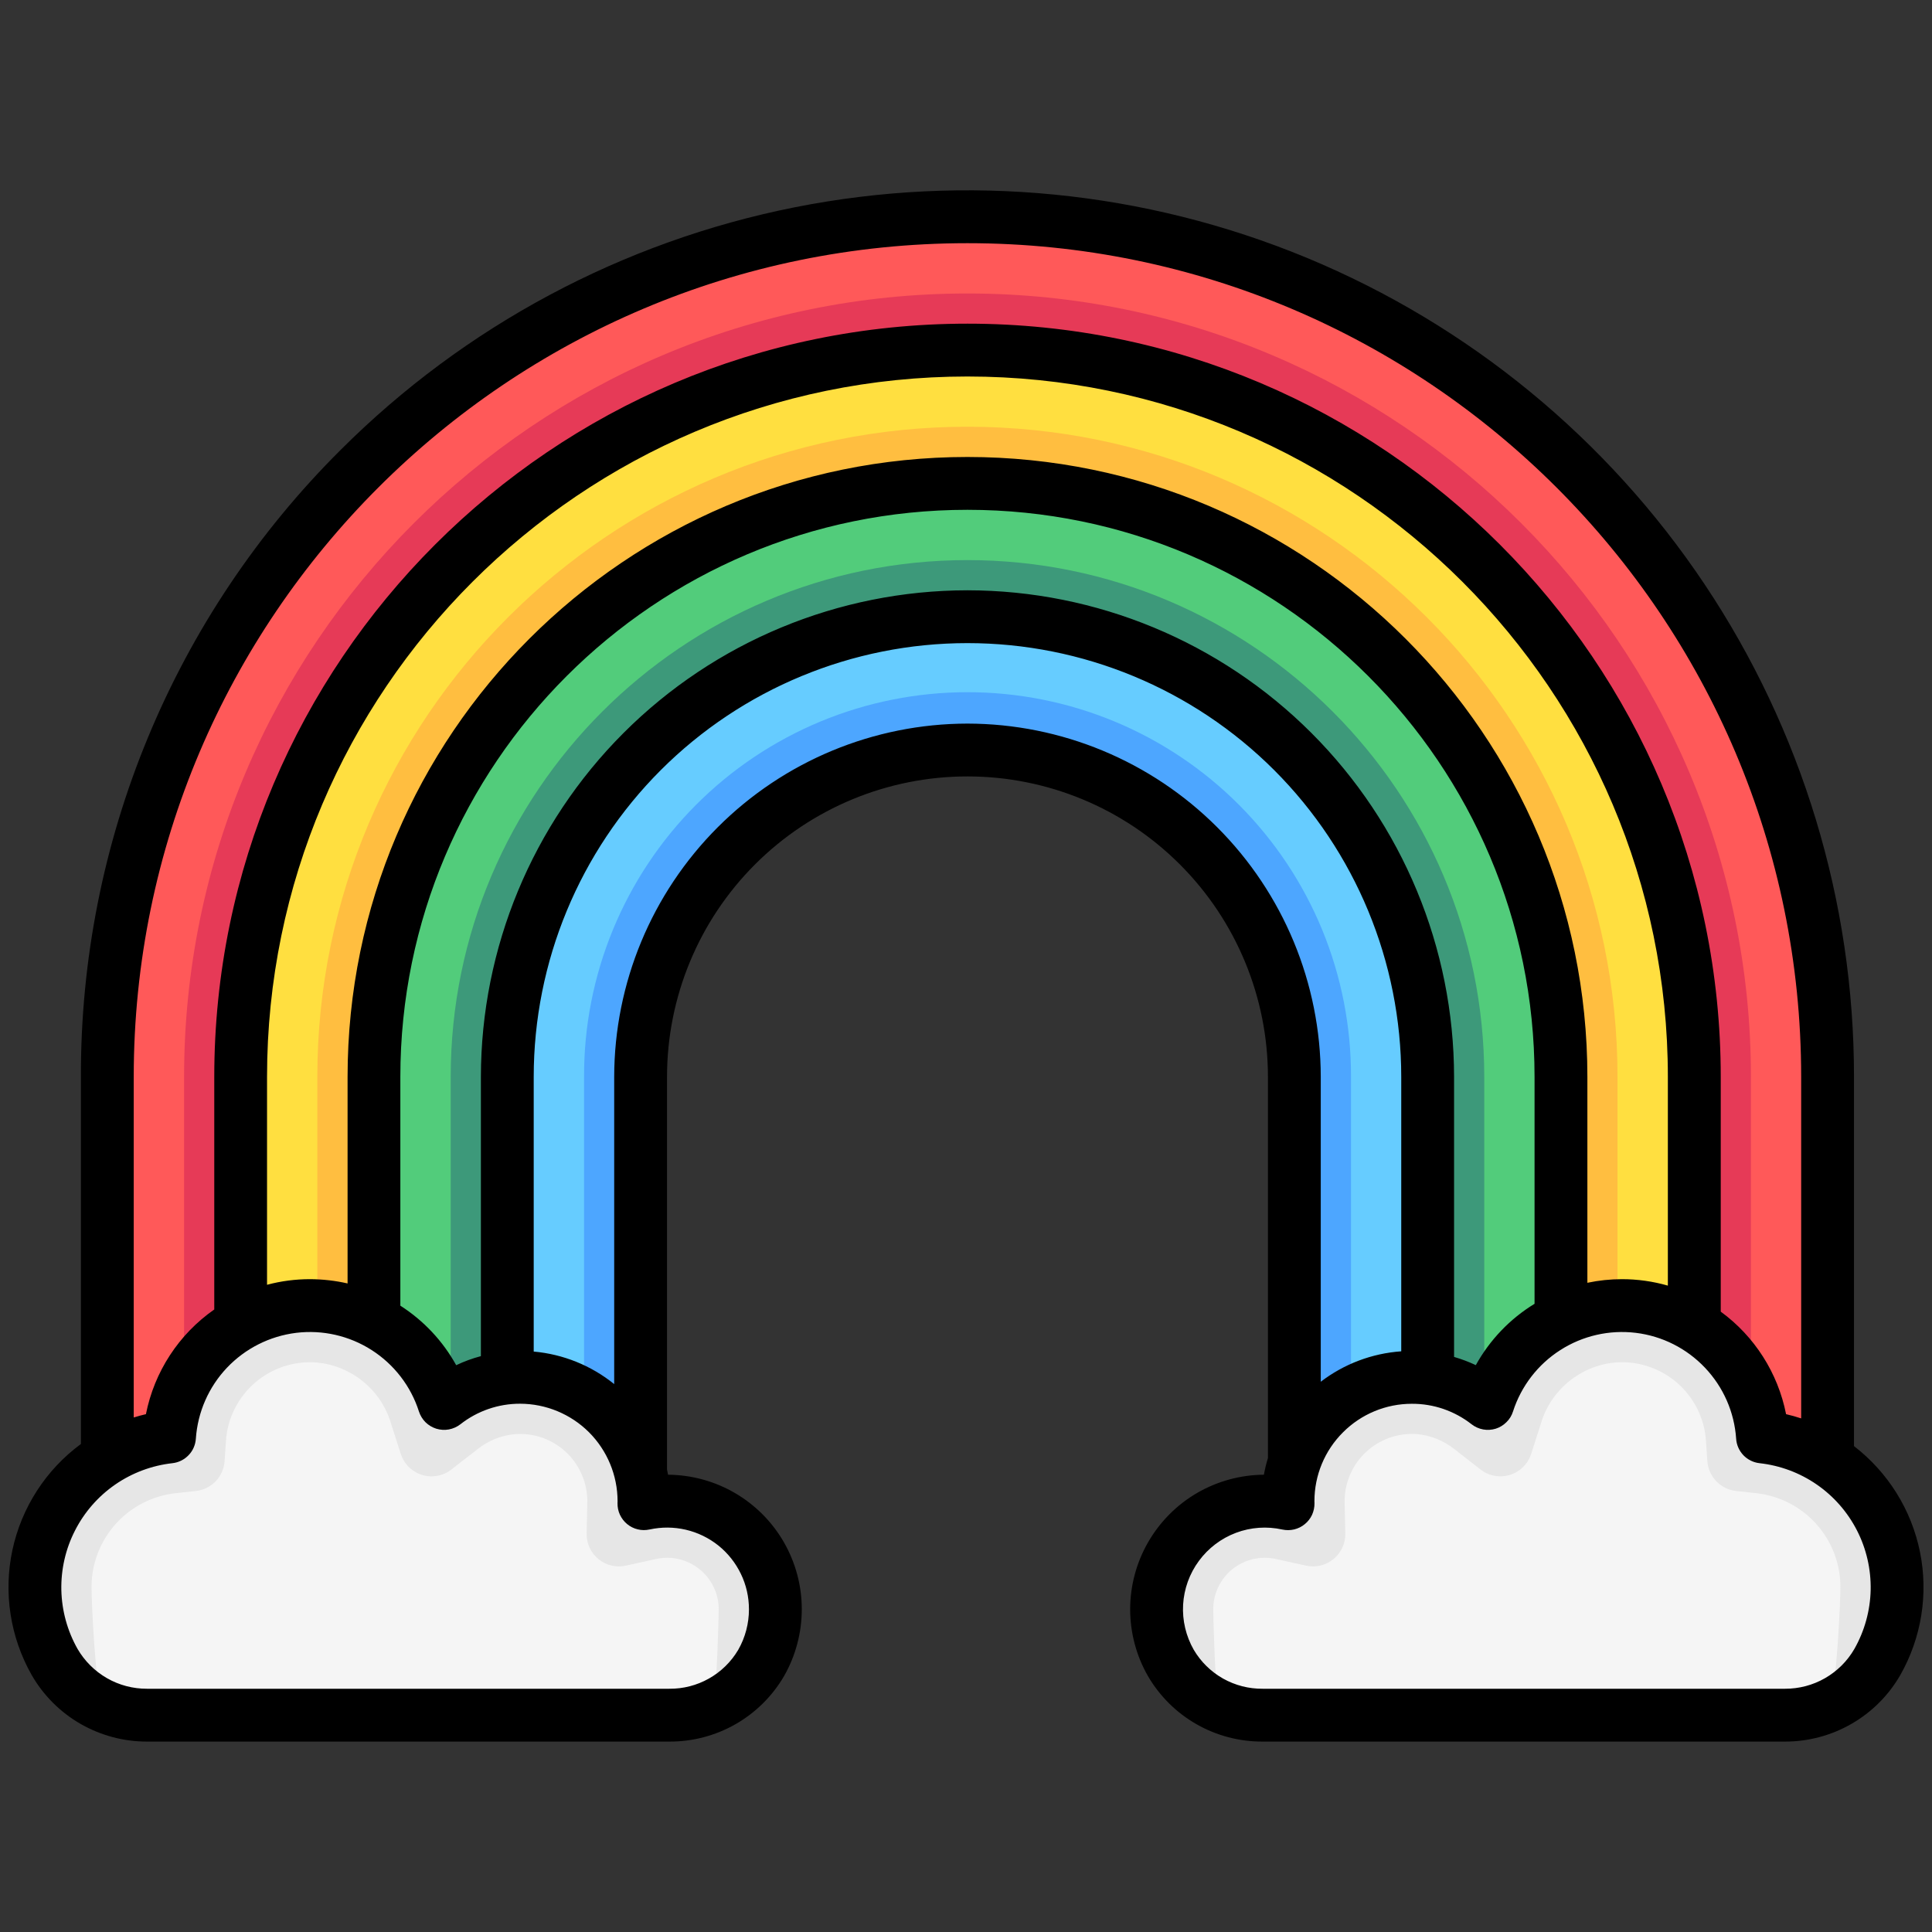 <svg width="32" height="32" viewBox="0 0 32 32" fill="none" xmlns="http://www.w3.org/2000/svg">
<rect x="0" y="0" width="32" height="32" fill="#333333" stroke="none"/>
<path d="M23.646 17.837V25.822H21.438V17.837C21.438 16.401 20.868 15.024 19.853 14.009C18.837 12.993 17.46 12.423 16.024 12.423C14.589 12.423 13.211 12.993 12.196 14.009C11.181 15.024 10.611 16.401 10.611 17.837V25.822H8.402V17.837C8.402 15.815 9.205 13.877 10.635 12.447C12.064 11.018 14.003 10.215 16.024 10.215C18.046 10.215 19.985 11.018 21.414 12.447C22.843 13.877 23.646 15.815 23.646 17.837Z" fill="#66CCFF"/>
<path d="M21.439 25.821V17.836C21.439 16.4 20.869 15.023 19.853 14.008C18.838 12.993 17.461 12.422 16.025 12.422C14.589 12.422 13.212 12.993 12.197 14.008C11.182 15.023 10.611 16.4 10.611 17.836V25.821H9.674V17.836C9.671 17 9.834 16.172 10.152 15.399C10.47 14.627 10.937 13.924 11.527 13.332C12.117 12.74 12.818 12.271 13.59 11.95C14.362 11.63 15.19 11.465 16.025 11.465C16.861 11.465 17.689 11.63 18.46 11.95C19.232 12.271 19.933 12.74 20.523 13.332C21.113 13.924 21.581 14.627 21.899 15.399C22.217 16.172 22.379 17 22.377 17.836V25.821H21.439Z" fill="#4DA6FF"/>
<path d="M25.854 17.837V25.822H23.646V17.837C23.646 15.815 22.843 13.877 21.413 12.447C19.984 11.018 18.045 10.215 16.024 10.215C14.002 10.215 12.063 11.018 10.634 12.447C9.205 13.877 8.402 15.815 8.402 17.837V25.822H6.193V17.837C6.2 15.234 7.239 12.74 9.081 10.902C10.924 9.064 13.421 8.031 16.024 8.031C18.626 8.031 21.123 9.064 22.966 10.902C24.809 12.74 25.847 15.234 25.854 17.837Z" fill="#52CC7B"/>
<path d="M23.646 25.822V17.837C23.646 15.816 22.843 13.877 21.414 12.447C19.985 11.018 18.046 10.215 16.024 10.215C14.003 10.215 12.064 11.018 10.635 12.447C9.205 13.877 8.402 15.816 8.402 17.837V25.822H7.465V17.837C7.465 13.117 11.305 9.277 16.024 9.277C20.744 9.277 24.584 13.117 24.584 17.837V25.822H23.646Z" fill="#3D997A"/>
<path d="M28.063 17.837V25.822H25.855V17.837C25.848 15.234 24.81 12.74 22.967 10.902C21.124 9.064 18.628 8.032 16.025 8.032C13.422 8.032 10.925 9.064 9.082 10.902C7.24 12.74 6.201 15.234 6.194 17.837V25.822H3.986V17.837C3.986 11.189 9.376 5.799 16.025 5.799C22.673 5.799 28.063 11.188 28.063 17.837Z" fill="#FFDF40"/>
<path d="M25.854 25.821V17.836C25.847 15.233 24.809 12.739 22.966 10.901C21.123 9.063 18.626 8.031 16.024 8.031C13.421 8.031 10.924 9.063 9.081 10.901C7.239 12.739 6.2 15.233 6.193 17.836V25.821H5.256V17.836C5.256 11.899 10.086 7.068 16.024 7.068C21.961 7.068 26.791 11.899 26.791 17.836V25.821H25.854Z" fill="#FFBE40"/>
<path d="M30.27 17.836V25.822H28.062V17.836C28.062 11.188 22.672 5.798 16.024 5.798C9.375 5.798 3.986 11.188 3.986 17.836V25.822H1.777V17.836C1.777 9.968 8.156 3.59 16.024 3.59C23.892 3.59 30.27 9.968 30.27 17.836Z" fill="#FF5959"/>
<path d="M28.063 25.823V17.837C28.063 11.189 22.673 5.799 16.025 5.799C9.376 5.799 3.986 11.188 3.986 17.837V25.823H3.049V17.837C3.049 10.682 8.87 4.861 16.025 4.861C23.18 4.861 29.001 10.682 29.001 17.837V25.823H28.063Z" fill="#E63A57"/>
<path d="M0.905 27.528C0.7 27.168 0.588 26.762 0.579 26.347C0.569 25.932 0.663 25.521 0.852 25.152C1.041 24.782 1.318 24.465 1.659 24.229C2.001 23.994 2.395 23.846 2.808 23.8C2.844 23.259 3.068 22.747 3.442 22.353C3.815 21.959 4.314 21.708 4.852 21.642C5.391 21.576 5.936 21.701 6.393 21.994C6.85 22.286 7.19 22.729 7.356 23.246C7.659 23.01 8.022 22.864 8.404 22.824C8.786 22.784 9.171 22.853 9.516 23.021C9.861 23.19 10.152 23.452 10.355 23.778C10.559 24.104 10.666 24.48 10.666 24.864C10.666 24.878 10.665 24.892 10.665 24.906C11.004 24.832 11.357 24.857 11.682 24.979C12.006 25.101 12.289 25.315 12.494 25.594C12.7 25.874 12.82 26.207 12.84 26.553C12.86 26.899 12.778 27.244 12.606 27.545C12.451 27.81 12.228 28.029 11.961 28.181C11.695 28.332 11.392 28.411 11.085 28.409H2.436C2.126 28.41 1.821 28.329 1.552 28.174C1.283 28.02 1.06 27.797 0.905 27.528Z" fill="#F5F5F5"/>
<path d="M12.842 26.655C12.842 26.968 12.761 27.274 12.605 27.545C12.424 27.859 12.148 28.107 11.816 28.253C11.875 27.909 11.904 26.789 11.904 26.655C11.904 26.527 11.876 26.401 11.82 26.286C11.765 26.171 11.685 26.07 11.585 25.99C11.485 25.91 11.369 25.853 11.245 25.824C11.12 25.795 10.991 25.794 10.866 25.822L10.366 25.932C10.287 25.95 10.205 25.949 10.126 25.93C10.047 25.911 9.974 25.875 9.912 25.823C9.849 25.772 9.799 25.707 9.765 25.633C9.731 25.56 9.715 25.479 9.717 25.398L9.728 24.859C9.727 24.706 9.695 24.555 9.633 24.416C9.572 24.276 9.482 24.15 9.37 24.047C9.258 23.943 9.126 23.864 8.982 23.813C8.838 23.763 8.685 23.743 8.533 23.754C8.305 23.773 8.088 23.86 7.91 24.003L7.476 24.34C7.409 24.393 7.329 24.429 7.244 24.444C7.159 24.46 7.072 24.455 6.99 24.429C6.908 24.404 6.833 24.359 6.772 24.299C6.71 24.238 6.665 24.163 6.638 24.081L6.472 23.562C6.389 23.293 6.228 23.055 6.009 22.878C5.791 22.701 5.525 22.593 5.244 22.567C5.06 22.552 4.876 22.575 4.7 22.632C4.525 22.69 4.363 22.781 4.224 22.902C4.084 23.022 3.97 23.169 3.887 23.334C3.804 23.499 3.755 23.679 3.743 23.863L3.72 24.199C3.712 24.325 3.659 24.443 3.573 24.534C3.486 24.624 3.37 24.682 3.245 24.695L2.909 24.732C2.526 24.774 2.171 24.956 1.914 25.244C1.657 25.532 1.515 25.904 1.516 26.29C1.516 26.539 1.575 27.846 1.687 28.243C1.359 28.092 1.085 27.842 0.905 27.528C0.7 27.167 0.588 26.761 0.579 26.346C0.569 25.932 0.663 25.521 0.852 25.152C1.041 24.782 1.318 24.465 1.659 24.229C2.001 23.993 2.395 23.846 2.808 23.8C2.844 23.259 3.068 22.747 3.442 22.353C3.815 21.959 4.314 21.708 4.853 21.642C5.391 21.576 5.936 21.701 6.393 21.993C6.85 22.286 7.19 22.729 7.356 23.246C7.659 23.01 8.022 22.864 8.404 22.824C8.786 22.784 9.171 22.853 9.516 23.021C9.861 23.19 10.152 23.452 10.355 23.778C10.559 24.104 10.666 24.48 10.666 24.864C10.666 24.878 10.665 24.892 10.665 24.906C10.927 24.848 11.198 24.85 11.459 24.911C11.72 24.972 11.964 25.091 12.173 25.259C12.382 25.426 12.551 25.639 12.667 25.881C12.783 26.122 12.843 26.387 12.843 26.655L12.842 26.655Z" fill="#E6E6E6"/>
<path d="M29.563 28.409H20.913C20.606 28.411 20.304 28.332 20.037 28.18C19.771 28.029 19.548 27.81 19.393 27.545C19.221 27.244 19.139 26.899 19.159 26.553C19.179 26.206 19.299 25.873 19.505 25.594C19.71 25.314 19.992 25.101 20.317 24.979C20.642 24.856 20.995 24.831 21.334 24.906C21.334 24.892 21.333 24.878 21.333 24.864C21.333 24.48 21.441 24.104 21.644 23.778C21.847 23.452 22.138 23.19 22.483 23.022C22.828 22.853 23.213 22.785 23.595 22.824C23.977 22.864 24.34 23.01 24.643 23.246C24.809 22.729 25.149 22.286 25.606 21.993C26.063 21.701 26.608 21.576 27.146 21.642C27.685 21.708 28.184 21.959 28.557 22.353C28.93 22.747 29.155 23.259 29.191 23.8C29.604 23.846 29.998 23.993 30.34 24.229C30.681 24.465 30.958 24.782 31.147 25.152C31.335 25.521 31.429 25.932 31.42 26.346C31.411 26.761 31.299 27.167 31.094 27.528C30.939 27.797 30.716 28.02 30.447 28.174C30.178 28.329 29.873 28.41 29.563 28.409Z" fill="#F5F5F5"/>
<path d="M20.947 24.864C21.077 24.864 21.207 24.878 21.334 24.906C21.334 24.892 21.332 24.878 21.332 24.864C21.332 24.48 21.44 24.104 21.643 23.778C21.847 23.452 22.137 23.19 22.483 23.021C22.828 22.853 23.213 22.785 23.595 22.824C23.977 22.864 24.34 23.01 24.643 23.246C24.808 22.729 25.149 22.286 25.606 21.993C26.063 21.701 26.608 21.576 27.146 21.642C27.685 21.708 28.184 21.959 28.557 22.353C28.93 22.747 29.154 23.259 29.191 23.8C29.603 23.846 29.998 23.993 30.339 24.229C30.681 24.465 30.958 24.782 31.147 25.152C31.335 25.521 31.429 25.932 31.42 26.346C31.411 26.761 31.299 27.167 31.094 27.528C30.914 27.842 30.64 28.092 30.312 28.243C30.424 27.845 30.483 26.539 30.483 26.29C30.484 25.904 30.342 25.531 30.085 25.244C29.828 24.956 29.473 24.774 29.09 24.732L28.754 24.695C28.629 24.681 28.513 24.624 28.426 24.533C28.34 24.443 28.287 24.324 28.279 24.199L28.256 23.862C28.244 23.678 28.195 23.499 28.112 23.334C28.029 23.169 27.915 23.022 27.776 22.901C27.636 22.781 27.474 22.689 27.299 22.632C27.123 22.574 26.939 22.552 26.755 22.567C26.474 22.592 26.208 22.701 25.99 22.878C25.771 23.055 25.61 23.293 25.527 23.562L25.361 24.081C25.334 24.163 25.289 24.238 25.227 24.298C25.166 24.359 25.091 24.404 25.009 24.429C24.927 24.454 24.84 24.46 24.755 24.444C24.67 24.429 24.59 24.393 24.523 24.34L24.089 24.002C23.911 23.86 23.694 23.773 23.466 23.753C23.314 23.742 23.161 23.763 23.017 23.813C22.873 23.864 22.741 23.943 22.629 24.047C22.517 24.15 22.427 24.276 22.366 24.415C22.304 24.555 22.272 24.706 22.271 24.858L22.282 25.398C22.284 25.479 22.268 25.559 22.234 25.633C22.2 25.706 22.15 25.771 22.087 25.823C22.025 25.874 21.951 25.911 21.873 25.93C21.794 25.949 21.712 25.949 21.633 25.932L21.133 25.822C21.008 25.794 20.879 25.795 20.754 25.824C20.63 25.853 20.514 25.909 20.414 25.989C20.314 26.069 20.234 26.171 20.179 26.286C20.123 26.401 20.095 26.527 20.095 26.655C20.095 26.789 20.124 27.909 20.183 28.252C19.851 28.106 19.574 27.859 19.393 27.545C19.237 27.273 19.155 26.964 19.156 26.65C19.157 26.336 19.241 26.028 19.398 25.757C19.555 25.485 19.781 25.26 20.053 25.103C20.325 24.946 20.634 24.864 20.947 24.864L20.947 24.864Z" fill="#E6E6E6"/>
<path d="M30.708 23.953V17.837C30.709 14.932 29.847 12.093 28.234 9.678C26.62 7.264 24.327 5.382 21.644 4.27C18.961 3.159 16.008 2.868 13.16 3.434C10.311 4.001 7.695 5.4 5.641 7.453C4.273 8.814 3.189 10.432 2.451 12.214C1.712 13.996 1.335 15.907 1.34 17.837V23.917C0.759 24.345 0.356 24.971 0.205 25.676C0.055 26.381 0.169 27.117 0.525 27.744C0.718 28.08 0.997 28.359 1.332 28.552C1.668 28.745 2.048 28.847 2.436 28.846H11.086C11.47 28.848 11.847 28.749 12.181 28.559C12.514 28.369 12.792 28.094 12.986 27.762C13.179 27.424 13.28 27.042 13.28 26.652C13.28 26.263 13.177 25.881 12.983 25.543C12.789 25.206 12.509 24.925 12.173 24.729C11.836 24.533 11.455 24.429 11.065 24.426C11.06 24.397 11.054 24.369 11.048 24.34V17.837C11.048 16.517 11.572 15.251 12.505 14.318C13.439 13.384 14.704 12.86 16.024 12.86C17.344 12.86 18.61 13.384 19.543 14.318C20.476 15.251 21.001 16.517 21.001 17.837V24.15C20.973 24.241 20.951 24.333 20.934 24.426C20.545 24.429 20.163 24.533 19.826 24.729C19.49 24.925 19.211 25.206 19.017 25.543C18.822 25.881 18.72 26.263 18.719 26.652C18.719 27.042 18.82 27.424 19.014 27.762C19.208 28.094 19.485 28.369 19.819 28.559C20.152 28.749 20.53 28.848 20.914 28.846H29.564C29.951 28.847 30.332 28.745 30.667 28.552C31.003 28.359 31.282 28.08 31.475 27.744C31.826 27.126 31.942 26.402 31.801 25.706C31.66 25.009 31.272 24.387 30.709 23.953H30.708ZM2.215 17.837C2.215 10.222 8.41 4.028 16.024 4.028C23.639 4.028 29.833 10.222 29.833 17.837V23.493C29.752 23.466 29.668 23.443 29.583 23.423C29.448 22.741 29.062 22.135 28.501 21.725V17.837C28.501 10.957 22.904 5.361 16.025 5.361C9.146 5.361 3.549 10.957 3.549 17.837V21.689C2.961 22.099 2.556 22.721 2.417 23.423C2.348 23.439 2.281 23.457 2.215 23.478V17.837ZM16.024 9.777C13.888 9.779 11.839 10.629 10.328 12.14C8.817 13.651 7.967 15.7 7.965 17.837V22.462C7.824 22.499 7.688 22.549 7.556 22.612C7.335 22.212 7.017 21.873 6.631 21.626V17.837C6.631 12.657 10.845 8.444 16.024 8.444C21.203 8.444 25.417 12.657 25.417 17.837V21.595C25.01 21.843 24.675 22.194 24.444 22.611C24.328 22.556 24.207 22.511 24.084 22.475V17.837C24.082 15.7 23.232 13.651 21.721 12.14C20.21 10.629 18.161 9.779 16.024 9.777ZM16.024 7.569C10.363 7.569 5.757 12.175 5.757 17.836V21.258C5.553 21.211 5.344 21.188 5.134 21.187C4.894 21.187 4.655 21.218 4.423 21.28V17.837C4.423 11.44 9.628 6.236 16.024 6.236C22.421 6.236 27.625 11.44 27.625 17.837V21.294C27.378 21.223 27.122 21.187 26.865 21.187C26.673 21.187 26.481 21.207 26.292 21.247V17.837C26.292 12.175 21.686 7.569 16.024 7.569ZM12.405 26.655C12.405 26.891 12.344 27.122 12.227 27.327C12.11 27.525 11.943 27.689 11.742 27.802C11.542 27.915 11.316 27.973 11.086 27.971H2.436C2.203 27.972 1.974 27.912 1.772 27.796C1.57 27.68 1.402 27.513 1.285 27.312C1.116 27.014 1.024 26.679 1.016 26.337C1.009 25.994 1.086 25.655 1.242 25.351C1.397 25.046 1.626 24.784 1.908 24.589C2.189 24.395 2.515 24.273 2.855 24.235C2.957 24.224 3.052 24.177 3.123 24.103C3.195 24.029 3.237 23.932 3.244 23.829C3.274 23.389 3.456 22.974 3.759 22.654C4.063 22.334 4.468 22.13 4.906 22.076C5.343 22.023 5.786 22.124 6.157 22.362C6.528 22.6 6.805 22.959 6.939 23.379C6.961 23.446 6.998 23.507 7.048 23.557C7.098 23.606 7.16 23.643 7.227 23.664C7.294 23.684 7.366 23.689 7.435 23.676C7.504 23.663 7.569 23.634 7.625 23.591C7.907 23.369 8.256 23.249 8.615 23.25C9.043 23.251 9.453 23.421 9.756 23.723C10.058 24.026 10.228 24.436 10.229 24.863L10.228 24.898C10.227 24.964 10.24 25.029 10.268 25.089C10.296 25.149 10.337 25.202 10.388 25.244C10.439 25.286 10.499 25.316 10.563 25.331C10.628 25.347 10.694 25.347 10.759 25.333C10.957 25.29 11.162 25.291 11.359 25.337C11.557 25.383 11.741 25.473 11.899 25.599C12.057 25.726 12.184 25.887 12.272 26.07C12.36 26.252 12.405 26.452 12.405 26.655H12.405ZM16.024 11.985C14.473 11.987 12.986 12.604 11.889 13.701C10.792 14.798 10.175 16.285 10.173 17.837V22.925C9.792 22.617 9.328 22.43 8.84 22.386V17.837C8.84 15.931 9.597 14.104 10.944 12.756C12.291 11.409 14.119 10.652 16.024 10.652C17.93 10.652 19.757 11.409 21.105 12.756C22.452 14.104 23.209 15.931 23.209 17.837V22.382C22.725 22.416 22.261 22.591 21.876 22.886V17.837C21.874 16.285 21.257 14.798 20.16 13.701C19.063 12.604 17.576 11.987 16.024 11.985ZM30.714 27.312C30.598 27.513 30.43 27.68 30.228 27.796C30.026 27.912 29.797 27.972 29.564 27.971H20.914C20.684 27.973 20.458 27.915 20.257 27.802C20.057 27.689 19.89 27.525 19.773 27.327C19.643 27.1 19.581 26.839 19.596 26.578C19.611 26.316 19.702 26.064 19.858 25.853C20.013 25.642 20.227 25.48 20.472 25.388C20.717 25.296 20.984 25.277 21.24 25.334C21.305 25.348 21.372 25.347 21.436 25.332C21.501 25.316 21.561 25.287 21.612 25.244C21.663 25.203 21.704 25.15 21.732 25.09C21.759 25.029 21.773 24.964 21.772 24.898L21.771 24.864C21.771 24.436 21.941 24.026 22.244 23.724C22.546 23.421 22.956 23.251 23.384 23.251C23.743 23.249 24.092 23.369 24.375 23.591C24.43 23.634 24.496 23.663 24.565 23.676C24.634 23.689 24.706 23.684 24.773 23.664C24.84 23.643 24.901 23.606 24.951 23.556C25.002 23.507 25.039 23.446 25.06 23.379C25.195 22.959 25.472 22.599 25.843 22.362C26.214 22.124 26.656 22.023 27.094 22.076C27.532 22.129 27.937 22.334 28.24 22.654C28.544 22.974 28.726 23.389 28.756 23.829C28.762 23.931 28.805 24.028 28.876 24.103C28.947 24.177 29.042 24.224 29.144 24.235C29.485 24.273 29.81 24.394 30.092 24.589C30.374 24.784 30.602 25.045 30.758 25.35C30.914 25.655 30.991 25.994 30.984 26.336C30.976 26.679 30.883 27.014 30.714 27.312Z" fill="black"/>
</svg>

